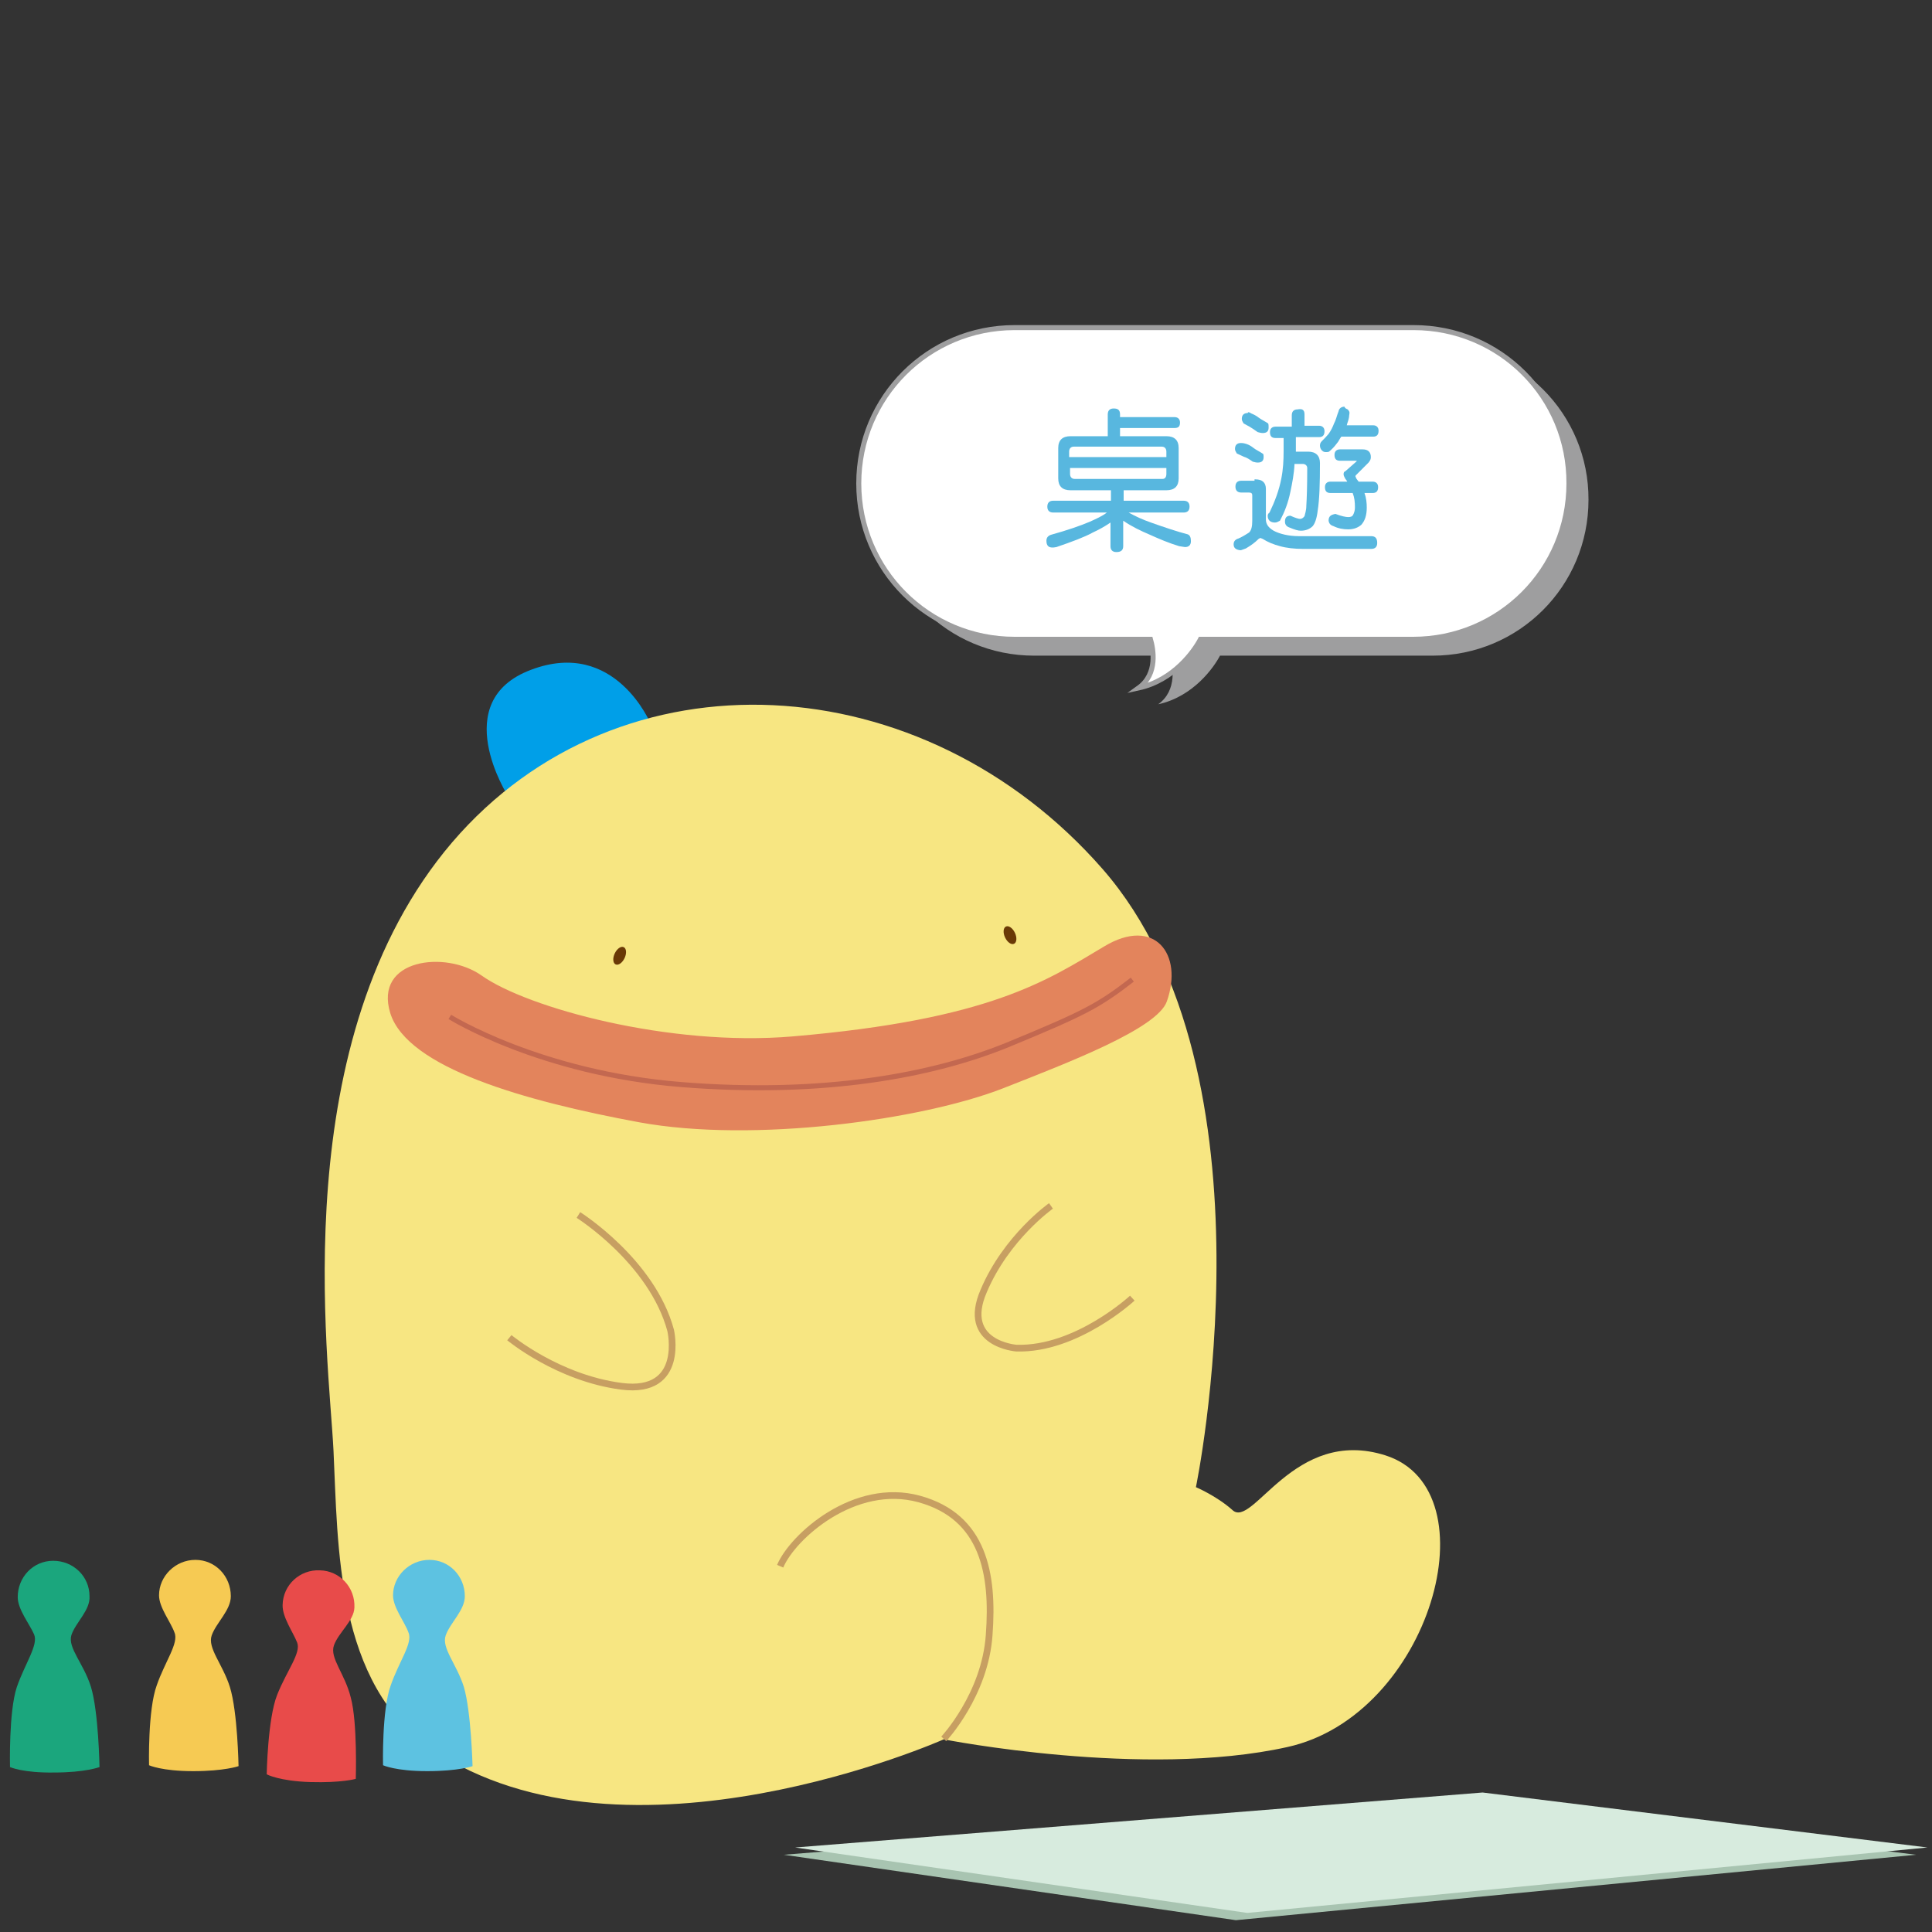 <?xml version="1.0" encoding="utf-8"?>
<!-- Generator: Adobe Illustrator 20.1.0, SVG Export Plug-In . SVG Version: 6.00 Build 0)  -->
<svg version="1.1" id="圖層_1" xmlns="http://www.w3.org/2000/svg" xmlns:xlink="http://www.w3.org/1999/xlink" x="0px" y="0px"
	 viewBox="0 0 425.2 425.2" style="enable-background:new 0 0 425.2 425.2;" xml:space="preserve">
<rect x="0" y="0" width="425.2" height="425.2" fill="#333333" stroke="none"/>
<style type="text/css">
	.st0{fill:#9E9E9F;}
	.st1{fill:#FFFFFF;stroke:#9E9E9F;stroke-width:1.107;stroke-miterlimit:10;}
	.st2{fill:#58B7DF;}
	.st3{fill:#009FE8;}
	.st4{fill:#F7E682;}
	.st5{fill:#6A3906;}
	.st6{fill:#F7E682;stroke:#C79F62;stroke-width:1.476;stroke-miterlimit:10;}
	.st7{fill:#E3845C;}
	.st8{fill:none;stroke:#C36850;stroke-width:1.107;stroke-miterlimit:10;}
	.st9{fill:#1BA67D;}
	.st10{fill:#F6CA53;}
	.st11{fill:#E84B4A;}
	.st12{fill:#5DC2E1;}
	.st13{fill:#A8C4B1;}
	.st14{fill:#D7EBDE;}
</style>
<path class="st0" d="M315.4,75.7h-87.8c-19,0-34.3,15.3-34.3,34.3s15.3,34.3,34.3,34.3h29.9c0.6,2.1,1.7,7.6-2.6,10.7
	c7.8-1.7,12.3-8.2,13.6-10.7h46.8c19,0,34.3-15.3,34.3-34.3C349.7,91.1,334.4,75.7,315.4,75.7z"/>
<path class="st1" d="M311.1,72.1h-87.8c-19,0-34.3,15.3-34.3,34.3s15.3,34.3,34.3,34.3h29.9c0.6,2.1,1.7,7.6-2.6,10.7
	c7.8-1.7,12.3-8.2,13.6-10.7H311c19,0,34.3-15.3,34.3-34.3C345.4,87.4,330.1,72.1,311.1,72.1z"/>
<g>
	<path class="st2" d="M246.5,91.2v0.6h12c0.7,0,1.2,0.4,1.2,1.2c0,0.9-0.4,1.2-1.2,1.2h-12V96h10.2c1.8,0,2.7,0.9,2.7,2.6v6.7
		c0,1.7-0.9,2.6-2.7,2.6h-9.4v2.3h13.2c0.9,0,1.3,0.5,1.3,1.3c0,0.9-0.5,1.3-1.3,1.3h-12.1c1.6,0.9,3.2,1.6,4.9,2.2
		c3.1,1.1,5.8,2,8.1,2.6c0.5,0.2,0.7,0.7,0.7,1.5c0,0.9-0.5,1.3-1.3,1.3c-0.1,0-0.6-0.1-1.3-0.2c-2.3-0.7-4.4-1.6-6.4-2.5
		c-2.1-0.9-4-1.8-5.9-3.1v5.6c0,0.9-0.5,1.3-1.5,1.3c-0.9,0-1.3-0.5-1.3-1.3V115c-1.3,0.9-2.6,1.6-3.9,2.2c-1.8,1-4.5,2-8,3.2
		c-0.5,0.1-0.7,0.1-0.9,0.1c-0.9,0-1.3-0.5-1.3-1.5c0-0.7,0.4-1.1,1-1.3c3.6-1,6.5-2,8.6-2.9c1.3-0.6,2.7-1.2,3.7-2h-11.8
		c-0.9,0-1.3-0.5-1.3-1.3c0-0.9,0.5-1.3,1.3-1.3h12.7v-2.3h-8.9c-1.8,0-2.7-0.9-2.7-2.6v-6.7c0-1.7,0.9-2.6,2.7-2.6h8.2v-4.8
		c0-0.9,0.5-1.3,1.3-1.3C246,89.9,246.5,90.2,246.5,91.2z M256.7,100.6v-1.2c0-0.7-0.4-1.1-1-1.1h-19.4c-0.6,0-1,0.4-1,1.1v1.2
		H256.7z M256.7,104.3V103h-21.2v1.3c0,0.7,0.4,1.1,1,1.1h19.4C256.3,105.4,256.7,105.1,256.7,104.3z"/>
	<path class="st2" d="M276.3,105.5c1.5,0,2.3,0.7,2.3,2.1v6.7c0,1,0.5,1.8,1.7,2.5c1.3,0.7,3.3,1.2,5.6,1.2h15.9
		c0.9,0,1.3,0.5,1.3,1.5c0,0.9-0.5,1.3-1.3,1.3h-15.1c-1.8,0-3.6-0.2-5-0.6c-1.5-0.4-2.7-0.9-3.8-1.6l-0.5-0.2
		c-0.1,0-0.2,0.1-0.4,0.2c-0.9,0.9-1.8,1.5-2.8,2.1c-0.6,0.2-1,0.4-1.2,0.4c-1-0.1-1.5-0.5-1.5-1.3c0-0.7,0.4-1.1,1.1-1.3
		c1.1-0.5,1.8-1,2.3-1.3c0.5-0.5,0.7-1.3,0.7-2.6V109c0-0.4-0.2-0.6-0.7-0.6h-1.7c-0.9,0-1.3-0.5-1.3-1.3c0-0.9,0.5-1.3,1.3-1.3h2.9
		V105.5z M274.3,97.7c0.6,0.2,1.1,0.5,1.6,0.9c0.5,0.4,1.2,0.7,2.1,1.3c0.1,0.2,0.1,0.5,0.1,0.7c0,0.9-0.5,1.2-1.3,1.2
		c-0.4,0-0.7-0.1-1.1-0.2c-0.7-0.5-1.3-0.9-2-1.1c-0.5-0.2-1-0.5-1.5-0.7c-0.2-0.4-0.4-0.6-0.4-1c0-0.9,0.5-1.3,1.3-1.3
		C273.6,97.5,274,97.6,274.3,97.7z M275.4,91c0.5,0.2,1.1,0.5,1.6,0.9c0.5,0.4,1.2,0.7,2.1,1.3c0.1,0.2,0.1,0.5,0.1,0.9
		c0,0.9-0.5,1.2-1.3,1.2c-0.4,0-0.7-0.1-1.1-0.2c-0.7-0.5-1.3-0.9-1.8-1.2c-0.4-0.2-0.9-0.5-1.3-0.7c-0.2-0.4-0.4-0.6-0.4-1
		c0-0.9,0.5-1.3,1.3-1.3C274.7,90.6,274.9,90.7,275.4,91z M287.1,91.2v2.5h3.2c0.7,0,1.2,0.4,1.2,1.2c0,0.9-0.4,1.3-1.2,1.3h-5.1
		v3.2h2.7c1.7,0,2.6,0.9,2.6,2.5c0,4.4-0.1,8-0.5,10.5c-0.2,1.7-0.6,2.8-1.1,3.4c-0.6,0.6-1.5,1-2.6,1c-0.6,0-1.3-0.2-2.5-0.7
		c-0.6-0.2-1-0.6-1-1.3c0-0.9,0.4-1.3,1.2-1.3c1.1,0.5,1.8,0.7,2.1,0.7c0.4,0,0.7-0.2,1-0.6c0.1-0.5,0.4-1.2,0.4-2.3
		c0.1-1.5,0.2-4.3,0.2-8.3c0-0.5-0.4-0.9-1-0.9h-1.8c-0.1,2.2-0.5,4.2-0.9,6.1c-0.5,2.5-1.3,4.5-2.3,6.4c-0.4,0.2-0.7,0.4-1.1,0.4
		c-1,0-1.6-0.5-1.6-1.5c0-0.2,0.1-0.5,0.4-0.7c1.2-2.5,2.1-4.9,2.6-7.5c0.4-2,0.5-4,0.5-6v-2.9h-1.8c-0.9,0-1.2-0.5-1.2-1.3
		c0-0.7,0.4-1.2,1.2-1.2h3.6v-2.5c0-0.9,0.5-1.3,1.3-1.3C286.6,89.9,287.1,90.2,287.1,91.2z M296.6,90.1c0.2,0.2,0.4,0.5,0.4,0.7
		c0,0.4-0.1,0.6-0.1,1c-0.1,0.7-0.4,1.3-0.5,1.8h5.8c0.7,0,1.2,0.4,1.2,1.2c0,0.9-0.4,1.3-1.2,1.3h-7c-0.4,0.5-0.6,1.1-1,1.5
		c-0.5,0.7-1.1,1.3-1.7,1.8c-0.2,0.1-0.5,0.1-0.7,0.1c-0.4,0-0.6-0.1-0.9-0.4c-0.2-0.2-0.4-0.6-0.4-1s0.1-0.7,0.4-1
		c0.5-0.5,1-1,1.5-1.6c0.5-0.7,0.9-1.5,1.2-2.3c0.4-0.7,0.6-1.7,1-2.7c0.1-0.6,0.6-1,1.3-1C296,89.9,296.4,90,296.6,90.1z
		 M299.9,98.9c1.2,0,1.8,0.6,1.8,1.7c0,0.4-0.1,0.7-0.5,1.2l-2.8,2.8c-0.1,0.1-0.1,0.2-0.1,0.2c0,0.1,0.1,0.2,0.2,0.5
		c0.1,0.2,0.4,0.5,0.5,0.7h3.1c0.7,0,1.2,0.4,1.2,1.2c0,0.9-0.4,1.3-1.2,1.3h-1.8c0.4,1.1,0.5,2.2,0.5,3.2c0,1.7-0.4,2.9-1.2,3.8
		c-0.7,0.6-1.6,1-2.9,1c-1.1,0-2.2-0.2-3.2-0.7c-0.7-0.2-1-0.6-1.1-1.2c0-1,0.5-1.3,1.5-1.5c1.3,0.5,2.3,0.7,2.8,0.7
		s0.9-0.1,1.1-0.5c0.2-0.4,0.4-0.9,0.4-1.6c0-1.2-0.1-2.2-0.5-3.2l0,0h-4.9c-0.9,0-1.2-0.5-1.2-1.3c0-0.7,0.4-1.2,1.2-1.2h3.7
		c-0.1-0.2-0.2-0.4-0.4-0.6c-0.2-0.4-0.4-0.7-0.4-1c0-0.4,0.1-0.6,0.4-0.7l2.5-2.2c0-0.1-0.1-0.1-0.4-0.1h-3.3
		c-0.9,0-1.2-0.5-1.2-1.3c0-0.7,0.4-1.2,1.2-1.2H299.9z"/>
</g>
<path class="st3" d="M143.2,159.3c0,0-7.8-18.9-26.3-11.9c-18.5,6.9-5.1,27.8-5.1,27.8L143.2,159.3z"/>
<path class="st4" d="M263.2,327.3c0,0,18.9-90.8-20.5-136c-39.5-45.2-106.2-49.1-143.2-5.9c-37,43.4-27.1,113.3-26.1,133.9
	c1,20.7,0.4,51.3,21.7,65.7c42.9,28.8,112.6-2.2,112.6-2.2s44.1,8.7,75.6,1.7c31.5-6.9,45.5-56.6,21.6-64.2
	c-20.2-6.4-29.2,16.4-33.7,12C267.7,329.2,263.2,327.3,263.2,327.3z"/>
<ellipse transform="matrix(0.905 -0.425 0.425 0.905 -66.406 113.951)" class="st5" cx="222.3" cy="205.9" rx="1.2" ry="2.1"/>
<ellipse transform="matrix(0.425 -0.905 0.905 0.425 -111.915 244.414)" class="st5" cx="136.4" cy="210.3" rx="2.1" ry="1.2"/>
<path class="st6" d="M207.7,382.7c0,0,9.1-9.7,10-22.9c1-13.4-1.2-26-15.4-29.9c-14.2-3.9-27.8,8.2-30.6,14.8"/>
<path class="st7" d="M106,214.7c10,7.1,41.3,15.7,68.4,13.4c43.5-3.7,56-12.3,68.6-19.8c11.1-6.7,17.5,1.7,13.8,12.1
	c-2.1,6-21.8,13.5-36,19.1c-17.9,7-55,12.1-80.1,7.5c-25.4-4.7-51-12-54.8-24C82.2,211,98.1,209.1,106,214.7z"/>
<path class="st8" d="M99,223.8c0,0,19.8,12.4,51,14.9s55.3-2,71.9-8.8c16.7-6.9,19.8-8.5,27.3-14.3"/>
<g>
	<path class="st9" d="M20,371.2c-1.6-5.1-5.1-8.5-4.3-11.3c0.9-2.8,4.2-5.5,4-8.6c0-4.4-3.6-7.8-8-7.8s-7.8,3.6-7.8,8
		c0,2.7,2.6,5.9,3.6,8.2c1,2.3-2,6.4-3.8,11.6c-1.8,5.4-1.5,17.6-1.5,17.6s2.8,1.3,9.7,1.2c6.9,0,10-1.2,10-1.2S21.7,376.7,20,371.2
		z"/>
</g>
<g>
	<path class="st10" d="M50.6,371.3c-1.6-5.1-5-8.6-4-11.4c1-2.8,4.2-5.5,4.2-8.6c0-4.4-3.4-8-7.8-8s-8,3.6-8,7.8
		c0,2.7,2.6,5.9,3.4,8.2c1,2.3-2.1,6.4-3.9,11.6c-2,5.4-1.7,17.6-1.7,17.6s2.8,1.3,9.7,1.3s10-1.1,10-1.1S52.3,376.8,50.6,371.3z"/>
</g>
<g>
	<path class="st11" d="M77.2,373.6c-1.3-5.3-4.7-8.7-3.7-11.5c1-2.8,4.4-5.4,4.5-8.3c0.2-4.4-3.2-8.1-7.6-8.2
		c-4.4-0.2-8.1,3.2-8.2,7.6c-0.1,2.7,2.3,6,3.2,8.3c0.9,2.3-2.3,6.2-4.4,11.5c-2.1,5.3-2.3,17.5-2.3,17.5s2.8,1.5,9.6,1.7
		c6.9,0.2,10-0.7,10-0.7S78.7,379.1,77.2,373.6z"/>
</g>
<g>
	<path class="st12" d="M102.1,371.3c-1.6-5.1-5-8.6-4-11.4s4.2-5.5,4.2-8.6c0-4.4-3.4-8-7.8-8c-4.4,0-8,3.6-8,7.8
		c0,2.7,2.6,5.9,3.4,8.2c1,2.3-2.1,6.4-3.9,11.6c-2,5.4-1.7,17.6-1.7,17.6s2.8,1.3,9.7,1.3c6.9,0,10-1.1,10-1.1
		S103.7,376.8,102.1,371.3z"/>
</g>
<path class="st6" d="M127.3,267.4c0,0,16.2,10.2,20.3,25.4c0,0,3.3,14.1-10.8,12.3c-14-1.8-24.7-10.7-24.7-10.7"/>
<path class="st6" d="M249.2,285.7c0,0-12.3,11.4-25.5,11c0,0-12.3-0.9-7.2-12.6c5-11.8,14.8-18.7,14.8-18.7"/>
<g>
	<polygon class="st13" points="172.5,408.2 323.8,396 421.7,408.2 272,422.6 	"/>
	<polygon class="st14" points="175,406.6 326.3,394.5 424.2,406.6 274.5,421 	"/>
</g>
</svg>
